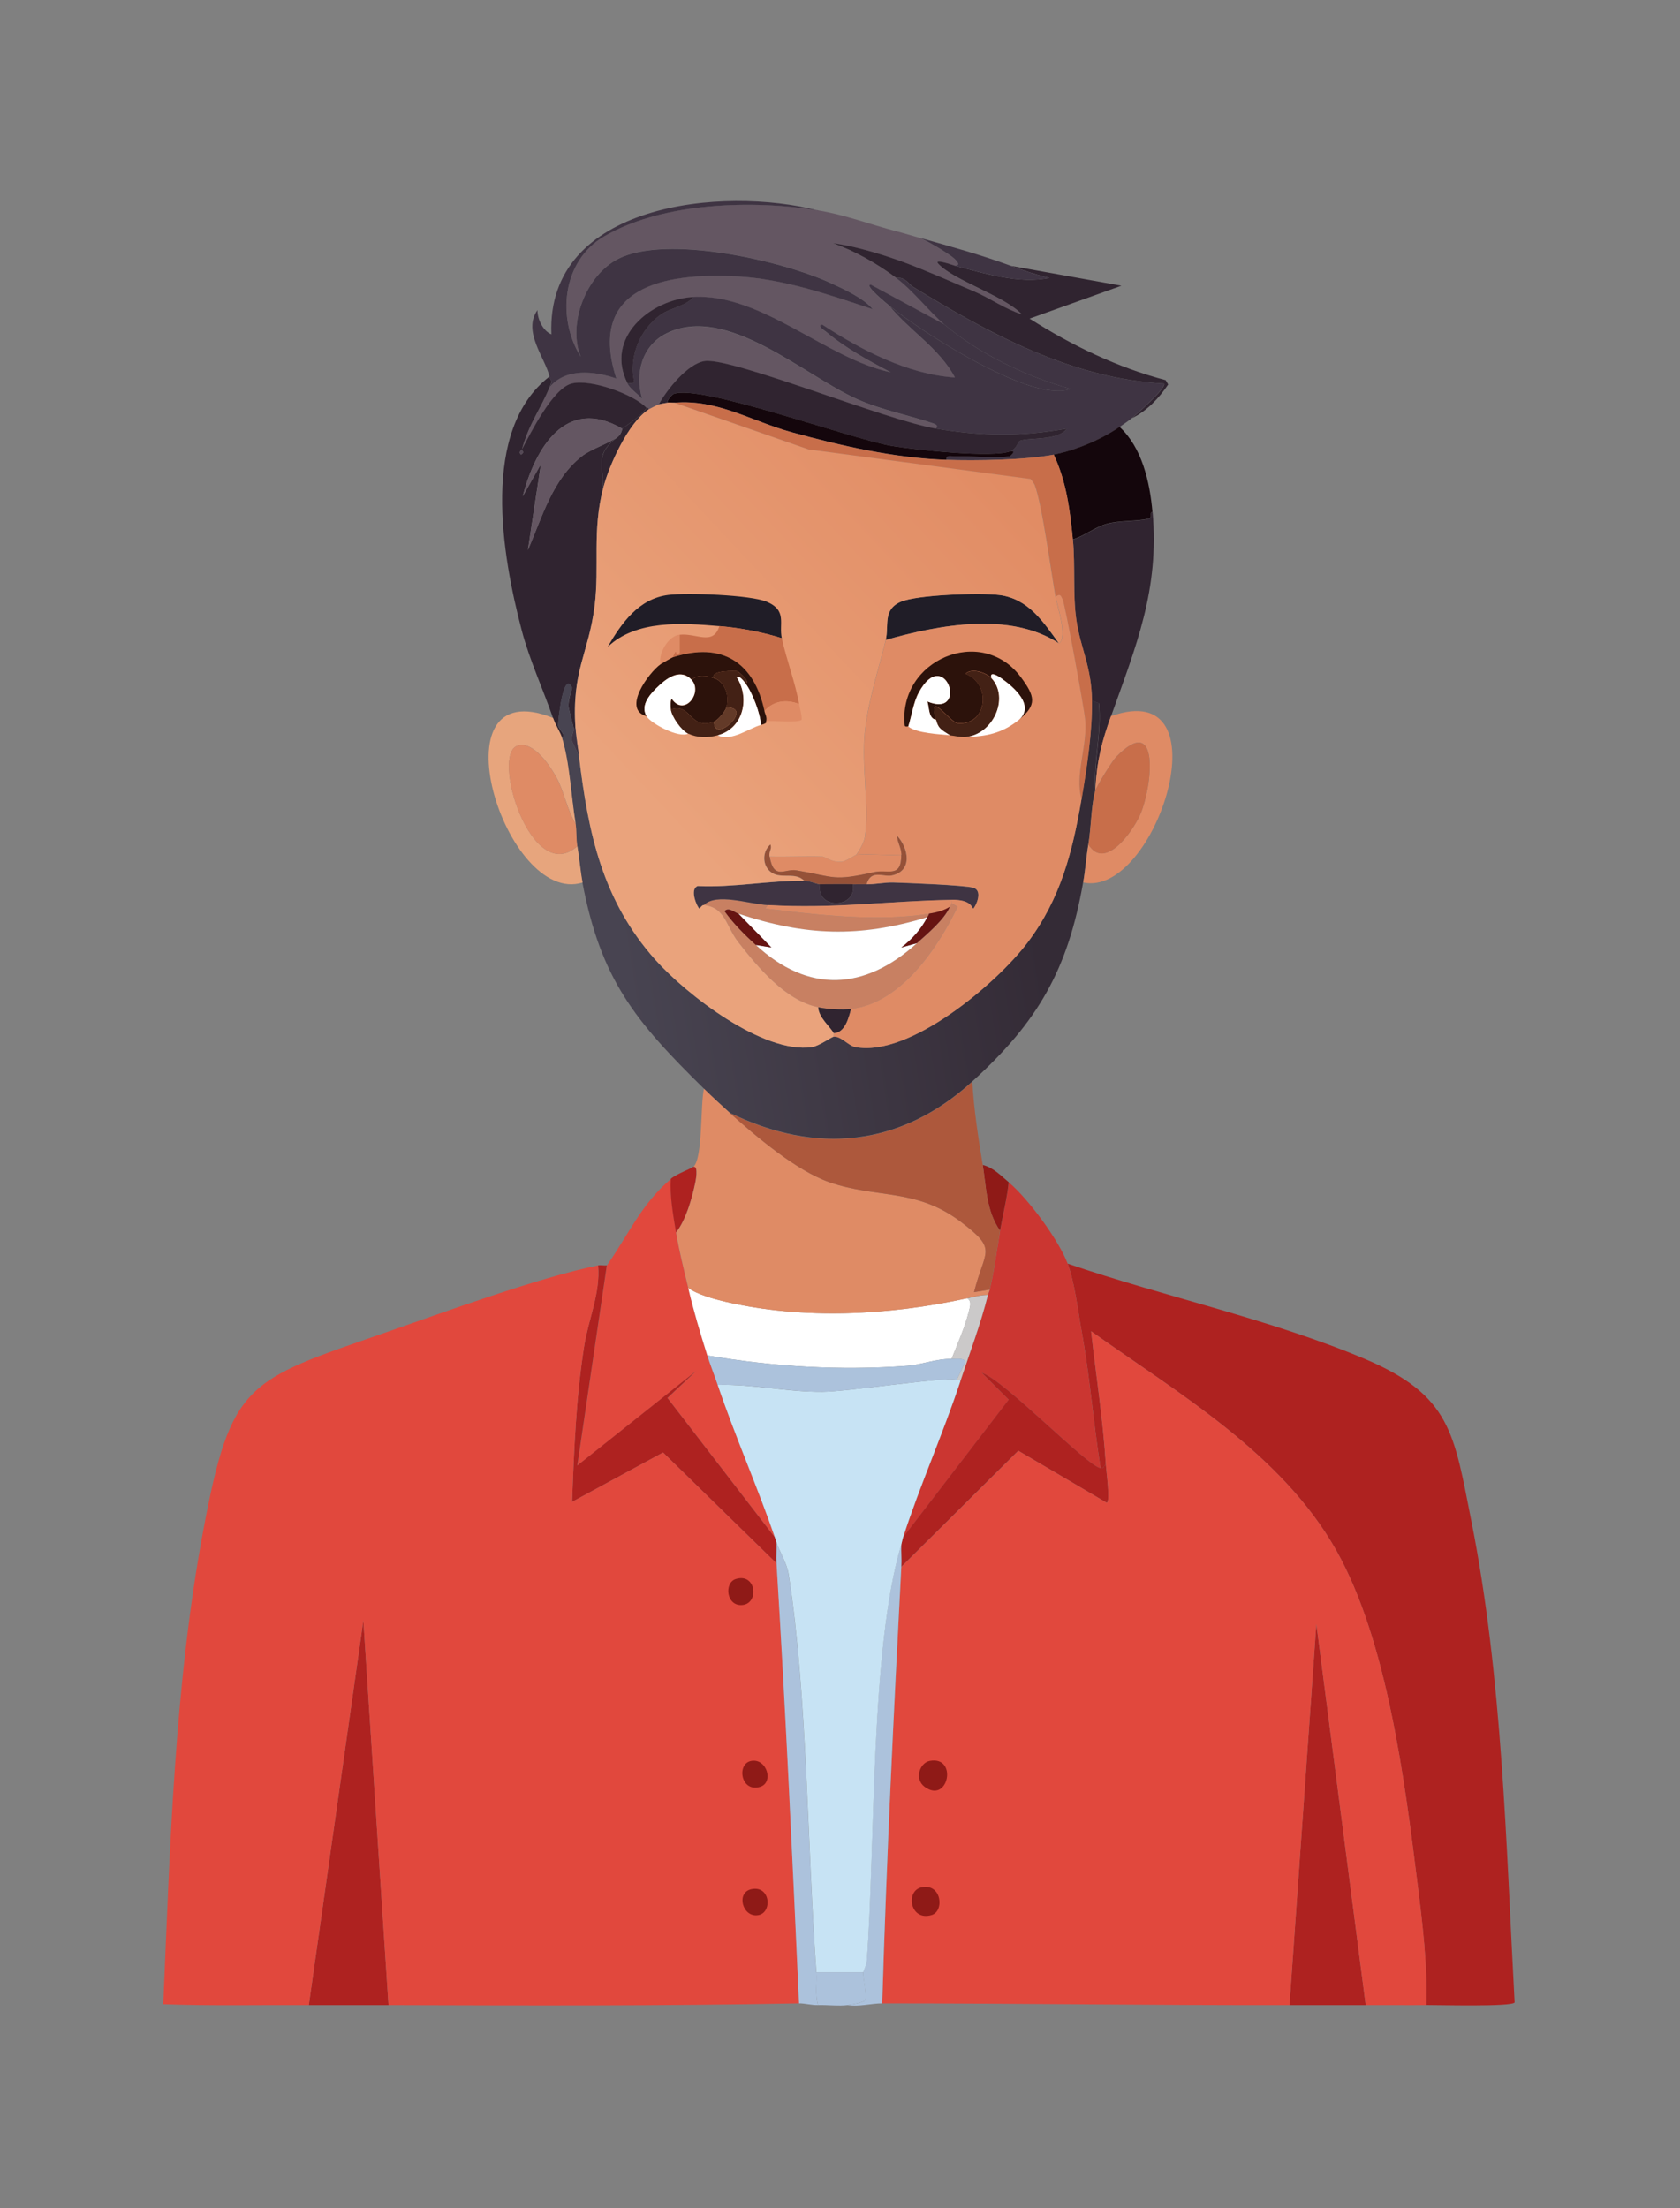 <?xml version="1.0" encoding="UTF-8"?>
<svg id="Layer_1" data-name="Layer 1" xmlns="http://www.w3.org/2000/svg" xmlns:xlink="http://www.w3.org/1999/xlink" viewBox="0 0 216.48 284.55">
  <rect x="0" y="0" width="216.48" height="284.55" fill="#808080" stroke="none"/>
  <defs>
    <style>
      .cls-1 {
        fill: #302430;
      }

      .cls-2 {
        fill: #c7e3f4;
      }

      .cls-3 {
        fill: #3f3443;
      }

      .cls-4 {
        fill: url(#linear-gradient-2);
      }

      .cls-5 {
        fill: #ad583c;
      }

      .cls-6 {
        fill: #acc2dc;
      }

      .cls-7 {
        fill: #645662;
      }

      .cls-8 {
        fill: #c86e4a;
      }

      .cls-9 {
        fill: url(#linear-gradient);
      }

      .cls-10 {
        fill: #e1483d;
      }

      .cls-11 {
        fill: #df8b65;
      }

      .cls-12 {
        fill: #fff;
      }

      .cls-13 {
        fill: #201d27;
      }

      .cls-14 {
        fill: #cbc9c9;
      }

      .cls-15 {
        fill: #633a28;
      }

      .cls-16 {
        fill: #2c120b;
      }

      .cls-17 {
        fill: #ae2220;
      }

      .cls-18 {
        fill: #544855;
      }

      .cls-19 {
        fill: #cb3631;
      }

      .cls-20 {
        fill: #e7a57d;
      }

      .cls-21 {
        fill: #8f1a17;
      }

      .cls-22 {
        fill: #661412;
      }

      .cls-23 {
        fill: #14060c;
      }

      .cls-24 {
        fill: #c88062;
      }

      .cls-25 {
        fill: #955138;
      }

      .cls-26 {
        fill: #432115;
      }
    </style>
    <linearGradient id="linear-gradient" x1="132.28" y1="110.96" x2="79.58" y2="119.32" gradientUnits="userSpaceOnUse">
      <stop offset="0" stop-color="#342b36"/>
      <stop offset="1" stop-color="#484451"/>
    </linearGradient>
    <linearGradient id="linear-gradient-2" x1="129" y1="61.61" x2="76.48" y2="111.03" gradientUnits="userSpaceOnUse">
      <stop offset="0" stop-color="#e18c64"/>
      <stop offset=".86" stop-color="#eaa37c"/>
    </linearGradient>
  </defs>
  <g id="Generative_Object" data-name="Generative Object">
    <g>
      <path class="cls-17" d="M183.79,258.4c.15-5.15-.48-10.4-1.12-15.52-1.65-13.3-3.93-31.45-10.49-43.09-7.03-12.48-20.27-20.17-31.59-28.24.64,5.74,1.54,11.41,1.9,17.19-.38.09-.05.53-.67.45-.94-5.88-1.39-11.9-2.46-17.75-.47-2.57-.89-6.23-1.79-8.6,12.4,4.25,26.26,7.19,38.29,12.28,11.13,4.71,11.49,9.61,13.73,20.87,4.01,20.13,4.47,41.59,5.58,62.07-.26.58-10.01.32-11.39.33Z"/>
      <path class="cls-19" d="M137.57,162.85c.9,2.37,1.32,6.03,1.79,8.6,1.06,5.85,1.52,11.87,2.46,17.75-1.74-.23-12.37-11.33-15.29-12.28l3.46,3.46-13.62,17.75c2.16-6.69,5.12-13.28,7.37-20.09,1.22-3.71,2.62-7.36,3.57-11.16.07-.3.18-.47.22-.67.61-2.52.9-5.05,1.34-7.59.35-2.07.89-4.15,1.12-6.25,2.55,2.16,6.42,7.41,7.59,10.49Z"/>
      <path class="cls-10" d="M87.12,158.83c.39,2.43,1,4.76,1.56,7.14.7,2.99,1.53,5.78,2.46,8.71.41,1.29.91,2.53,1.34,3.8,2.25,6.64,5.09,13.04,7.37,19.65l-13.84-17.97,3.68-3.46-15.29,12.17,3.8-25.79c2.82-4.02,4.41-7.89,8.26-11.16-.14,2.35.3,4.63.67,6.92Z"/>
      <path class="cls-17" d="M50.06,258.4c-3.42,0-6.85.01-10.27,0l7.03-49.56,3.24,49.56Z"/>
      <path class="cls-17" d="M175.98,258.4c-3.27.01-6.55,0-9.82,0l3.46-49.12,6.36,49.12Z"/>
      <path class="cls-17" d="M78.19,163.07l-3.8,25.79,15.29-12.17-3.68,3.46,13.84,17.97c.07.22.15.45.22.67.04.89-.05,1.8,0,2.68l-14.62-14.29-11.72,6.36c.25-6.72.51-13.45,1.56-20.09.55-3.47,2.1-6.82,1.79-10.38.32-.07.76.04,1.12,0Z"/>
      <path class="cls-17" d="M89.35,150.35c.7-.1.26,1.93.22,2.12-.42,2-1.18,4.74-2.46,6.36-.37-2.29-.81-4.57-.67-6.92.72-.62,2.65-1.32,2.9-1.56Z"/>
      <path class="cls-21" d="M129.98,152.35c-.22,2.1-.76,4.18-1.12,6.25-1.79-2.56-1.76-5.59-2.23-8.48,1.39.36,2.31,1.36,3.35,2.23Z"/>
      <g>
        <path class="cls-10" d="M100.07,201.47c1.17,18.89,2.04,37.8,2.9,56.71-17.63.34-35.28.27-52.91.22l-3.24-49.56-7.03,49.56c-6.25-.03-12.51.11-18.75-.11.85-20.13,1.45-41.14,5.13-60.95,3.58-19.24,5.59-19.4,23.33-25.56,7.59-2.64,20.06-7.2,27.57-8.71.32,3.57-1.24,6.91-1.79,10.38-1.05,6.64-1.31,13.37-1.56,20.09l11.72-6.36,14.62,14.29Z"/>
        <path class="cls-21" d="M96.83,226.92c2-.33,2.9,2.8,1.12,3.35-2.51.77-3.08-3.03-1.12-3.35Z"/>
        <path class="cls-21" d="M96.83,243.45c2.45-.51,2.72,3.02.89,3.35-2.04.37-2.93-2.92-.89-3.35Z"/>
        <path class="cls-21" d="M94.82,203.48c2.62-.81,3.02,3.1.89,3.35s-2.45-2.87-.89-3.35Z"/>
      </g>
      <path class="cls-17" d="M141.82,189.19c.62.08.29-.36.67-.45.05.79.61,4.81.11,4.91l-11.39-6.7-15.07,14.96c.05-.96-.04-1.94,0-2.9.09-.31.14-.62.22-.89l13.62-17.75-3.46-3.46c2.92.95,13.56,12.05,15.29,12.28Z"/>
      <g>
        <path class="cls-10" d="M183.79,258.4c-2.6.02-5.21-.01-7.81,0l-6.36-49.12-3.46,49.12c-17.49.04-34.99-.22-52.47-.22.55-18.77,1.48-37.52,2.46-56.26l15.07-14.96,11.39,6.7c.5-.1-.06-4.12-.11-4.91-.36-5.78-1.26-11.45-1.9-17.19,11.32,8.07,24.56,15.76,31.59,28.24,6.56,11.64,8.84,29.79,10.49,43.09.64,5.12,1.27,10.36,1.12,15.52Z"/>
        <path class="cls-21" d="M119.82,226.92c3.63-.66,2.39,5.6-.67,3.35-1.36-1-.65-3.11.67-3.35Z"/>
        <path class="cls-21" d="M118.71,243.22c2.63-.6,3.02,3.07,1.34,3.57-2.8.84-3.39-3.1-1.34-3.57Z"/>
      </g>
    </g>
    <g>
      <path class="cls-6" d="M105.2,254.16c.1,1.34-.2,2.87.22,4.24-.82.03-1.78-.24-2.46-.22-.86-18.91-1.73-37.82-2.9-56.71-.05-.88.04-1.79,0-2.68.45,1.32,1.32,2.59,1.56,4.13,2.41,15.39,2.39,35.24,3.57,51.24Z"/>
      <path class="cls-6" d="M116.14,201.92c-.98,18.74-1.9,37.5-2.46,56.26-1.42,0-3,.46-4.47.22.69-.09,1.59-.24,2.23-.56.31-.6-.27-3.07-.22-3.68,0-.07.44-1.14.45-1.23,1.12-15.04.44-40.52,4.47-53.92-.04.96.05,1.94,0,2.9Z"/>
      <path class="cls-6" d="M111.23,254.16c-.04.61.53,3.09.22,3.68-.65.32-1.54.46-2.23.56-1.11.15-2.61-.04-3.8,0-.42-1.37-.12-2.9-.22-4.24h6.03Z"/>
      <path class="cls-12" d="M124.63,167.31c.64.36.36,1.11.22,1.67-.47,1.97-1.48,4.24-2.23,6.14-1.96-.04-3.91.76-5.69.89-8.65.64-17.26.12-25.79-1.34-.92-2.93-1.76-5.72-2.46-8.71,1.14.85,3.33,1.44,4.8,1.79,10.04,2.35,21.15,1.75,31.14-.45Z"/>
      <path class="cls-14" d="M127.3,166.87c-.95,3.8-2.35,7.46-3.57,11.16.01-.33-.27-.18-.45-.22l1.12-2.34c-.19-.51-1.34-.33-1.79-.33.75-1.9,1.76-4.17,2.23-6.14.14-.56.42-1.31-.22-1.67.87-.19,1.77-.45,2.68-.45Z"/>
      <path class="cls-2" d="M123.29,177.81c.18.04.46-.11.45.22-2.25,6.81-5.21,13.4-7.37,20.09-.09.27-.13.58-.22.89-4.03,13.4-3.34,38.88-4.47,53.92,0,.09-.44,1.16-.45,1.23h-6.03c-1.18-16-1.16-35.85-3.57-51.24-.24-1.54-1.12-2.81-1.56-4.13-.07-.22-.15-.45-.22-.67-2.28-6.6-5.12-13.01-7.37-19.65,4.66-.12,8.74.92,13.51.89,3.25-.02,15.68-1.95,17.3-1.56Z"/>
      <path class="cls-6" d="M122.62,175.13c.44,0,1.59-.17,1.79.33l-1.12,2.34c-1.63-.39-14.06,1.55-17.3,1.56-4.77.02-8.85-1.02-13.51-.89-.43-1.27-.93-2.51-1.34-3.8,8.52,1.46,17.13,1.98,25.79,1.34,1.79-.13,3.73-.93,5.69-.89Z"/>
    </g>
    <g>
      <g>
        <path class="cls-7" d="M105.42,27.11c3.45.56,6.69,1.81,10.05,2.68,1.01.26,2.1.6,3.13.89,1.18.55,3.09,1.67,4.13,2.46.08.06,1.38,1.09.33,1.12-.16-.04-2.9-1.04-2.12-.22,2.05,2.16,8.39,4.06,10.72,6.47-2.14-.66-4-2.04-6.03-2.9-2.93-1.25-6.27-2.74-9.15-3.8s-6.4-2.1-9.15-2.46c2.88,1.02,5.7,2.64,8.15,4.47,2.27,1.69,4.22,4.31,6.25,6.03l-9.49-5.13c-1.03-.08,2.14,2.52,2.34,2.68,2.65,3.25,6.48,5.5,8.48,9.27-6.05-.4-12.04-3.53-17.08-6.81-.82.11.33.8.45.89,2.41,2.04,5.59,3.81,8.37,5.25-8.25-1.73-16.7-10.21-25.45-9.71-5.58.32-11.47,5.29-8.48,11.16.39.77,1.37,1.33,1.9,2.01-1-3.26-.07-6.92,3.13-8.48,7.77-3.81,17.67,5.43,24.56,8.48,3.2,1.42,6.63,2.03,9.82,3.13.31.11.7.28.33.67-6.39-1.06-26.33-9.21-29.81-8.71-2.2.32-4.87,3.69-5.92,5.58-.24.09-1.14.54-1.34.67.04-.25-.21-.21-.22-.22-1.59-1.73-7.4-3.79-9.71-3.13s-5.24,6.33-6.36,8.48c.97-3.46,2.41-5.16,3.57-8.04,2.07-2.51,5.79-2.07,8.6-1.12-3.77-11.8,6.1-13.63,15.4-13.17,6.08.3,11.93,2.34,17.64,4.24-1.08-1.36-3.68-2.57-5.36-3.35-6.32-2.91-21.23-6.32-27.46-3.13-4.13,2.12-6.54,8.38-4.8,12.61-3.09-4.9-2.45-12.32,3.01-15.52,7.56-4.42,19.19-4.71,27.57-3.35Z"/>
        <path class="cls-3" d="M145.83,53.9c-.57.45-.99.72-1.56,1.12-2.31,1.6-5.64,3.03-8.48,3.57-3.61.69-10.09.81-13.84.67-.1-.67.6-.43,1-.45,2.15-.06,5.16.29,7.14,0,.06,0,.97-.77.11-.67.88-.36.9-1.22,1.23-1.34,1.19-.44,4.89.03,6.03-1.56-5.97,1.06-10.95.98-16.86,0,.36-.39-.03-.56-.33-.67-3.19-1.09-6.63-1.71-9.82-3.13-6.88-3.06-16.79-12.3-24.56-8.48-3.19,1.57-4.12,5.22-3.13,8.48-.53-.68-1.51-1.24-1.9-2.01l.89-.11c-.83-3.29.74-6.96,3.46-8.82,1.14-.78,3.22-1.09,4.13-2.23,8.75-.5,17.2,7.99,25.45,9.71-2.78-1.44-5.96-3.2-8.37-5.25-.11-.09-1.27-.79-.45-.89,5.04,3.28,11.03,6.41,17.08,6.81-2-3.77-5.83-6.02-8.48-9.27,4.47,3.6,15.32,10.38,20.87,10.94.65.06,1.9.13,2.46-.22-5.6-1.55-11.73-4.49-16.19-8.26-2.03-1.72-3.98-4.33-6.25-6.03,1.19-.15,1.58.78,2.12,1.12,9.87,6.07,20.52,11.86,32.37,12.5.46.49-3.63,4.07-4.13,4.47Z"/>
        <path class="cls-1" d="M70.82,48.54c.18.81.46.21,0,1.34-1.16,2.87-2.61,4.58-3.57,8.04-.06.11-.5.34-.11.67.57-.36.06-.49.11-.67,1.13-2.16,3.97-7.8,6.36-8.48s8.12,1.4,9.71,3.13c-.82,1.14-2.06,1.83-3.13,2.68-7.33-4.3-11.27,2.64-12.84,8.71l2.34-4.13-1.67,11.05c1.84-4.24,3.15-9.07,6.92-12.06,1.21-.96,3.5-1.68,4.58-2.46-2.73,2.07-1.93,3.34-1.79,6.47-1.46,5.65-.45,10.07-1.12,15.29-.78,6.18-2.96,8.24-2.46,15.74h-.22c-.03-.22-.65-2.49-.67-2.79-.07-.9.5-2.34.45-2.46-1.12-2.31-1.82,4.4-1.79,4.91.03.34,1.19,1.48.45,1.45-.18-.57-.81-1.57-1.12-2.46-1.29-3.75-3-7.41-4.02-11.27-2.55-9.69-5.36-25.82,3.57-32.71Z"/>
        <path class="cls-3" d="M105.42,27.11c-8.38-1.36-20.02-1.07-27.57,3.35-5.47,3.2-6.1,10.62-3.01,15.52-1.74-4.23.67-10.5,4.8-12.61,6.23-3.19,21.15.22,27.46,3.13,1.68.77,4.28,1.99,5.36,3.35-5.71-1.9-11.56-3.94-17.64-4.24-9.3-.46-19.18,1.38-15.4,13.17-2.8-.96-6.52-1.4-8.6,1.12.46-1.13.18-.53,0-1.34-.55-2.42-3.53-5.84-1.56-8.6-.03,1.16.71,2.69,1.79,3.13-.7-16.94,22.15-19.13,34.38-15.96Z"/>
        <path class="cls-1" d="M143.16,92.3c-1.16,3.24-1.8,5.62-2.01,9.38-.2-3.73.84-7.35.45-11.05l-.89-.33c-.07-4.48-1.46-6.67-2.01-10.38-.47-3.19-.13-7.03-.45-10.38,1.51-.48,2.81-1.57,4.35-2.01,1.69-.48,4.05-.31,5.36-.67.67-.18.05-.71.56-.89.89,10.01-2.13,17.29-5.36,26.34Z"/>
        <path class="cls-1" d="M123.06,34.25c3.78.99,8.35,2.39,12.17,1.56-1.72-.39-3.38-.96-5.02-1.56l14.29,2.57-11.83,4.24c5.4,3.44,11.34,6.31,17.53,7.93l.33.56c-1.2,1.77-2.72,3.4-4.69,4.35.5-.4,4.59-3.98,4.13-4.47-11.86-.64-22.5-6.43-32.37-12.5-.54-.33-.93-1.27-2.12-1.12-2.45-1.83-5.27-3.44-8.15-4.47,2.75.35,6.36,1.43,9.15,2.46s6.22,2.55,9.15,3.8c2.03.87,3.89,2.24,6.03,2.9-2.33-2.42-8.66-4.31-10.72-6.47-.78-.82,1.96.18,2.12.22Z"/>
        <path class="cls-23" d="M148.51,65.95c-.51.19.12.71-.56.89-1.31.36-3.67.19-5.36.67-1.54.44-2.84,1.53-4.35,2.01-.36-3.79-.83-7.45-2.46-10.94,2.84-.54,6.17-1.97,8.48-3.57,2.9,2.68,3.9,7.09,4.24,10.94Z"/>
        <path class="cls-3" d="M130.21,34.25c1.64.6,3.31,1.18,5.02,1.56-3.82.83-8.39-.58-12.17-1.56,1.04-.03-.25-1.06-.33-1.12-1.04-.78-2.95-1.91-4.13-2.46,4.04,1.14,7.64,2.12,11.61,3.57Z"/>
        <path class="cls-1" d="M120.61,55.24c5.91.98,10.89,1.06,16.86,0-1.14,1.59-4.84,1.12-6.03,1.56-.33.12-.35.98-1.23,1.34-2.23.92-12.45-.19-15.29-.67-5.39-.91-24.66-8.02-28.13-6.7-.18.07-.87.79-.78,1.12-.27.05-.94.16-1.12.22,1.04-1.89,3.72-5.26,5.92-5.58,3.47-.5,23.41,7.65,29.81,8.71Z"/>
        <path class="cls-3" d="M121.72,41.84c4.45,3.78,10.59,6.71,16.19,8.26-.56.36-1.81.29-2.46.22-5.56-.56-16.41-7.34-20.87-10.94-.2-.16-3.38-2.76-2.34-2.68l9.49,5.13Z"/>
        <path class="cls-1" d="M89.35,38.27c-.91,1.15-2.99,1.45-4.13,2.23-2.72,1.86-4.29,5.53-3.46,8.82l-.89.11c-2.99-5.88,2.9-10.85,8.48-11.16Z"/>
        <path class="cls-1" d="M83.55,52.78c-2.57,1.69-5.04,7.11-5.8,10.05-.14-3.14-.94-4.4,1.79-6.47.58-.42.62-1.08.67-1.12,1.07-.85,2.31-1.54,3.13-2.68.01.01.26-.03.22.22Z"/>
        <path class="cls-23" d="M130.21,58.14c.86-.1-.05.66-.11.67-1.98.29-5-.06-7.14,0-.41.01-1.1-.22-1,.45-6.76-.25-13.5-1.79-19.98-3.57-5.14-1.41-9.54-4.27-15.07-3.8-.29.02-.63-.05-.89,0-.09-.33.6-1.05.78-1.12,3.47-1.32,22.74,5.78,28.13,6.7,2.84.48,13.06,1.59,15.29.67Z"/>
        <path class="cls-7" d="M80.2,55.24c-.05.04-.09.7-.67,1.12-1.08.78-3.37,1.5-4.58,2.46-3.77,2.98-5.08,7.82-6.92,12.06l1.67-11.05-2.34,4.13c1.57-6.07,5.51-13.01,12.84-8.71Z"/>
        <path class="cls-18" d="M67.25,57.92c-.05.18.46.31-.11.67-.39-.33.05-.56.11-.67Z"/>
      </g>
      <g>
        <path class="cls-9" d="M73.94,93.86c.04.35-.44,1.13-.22,1.67l.89,1.9c1.18,9.95,3.02,18.58,9.82,26.23,4.03,4.52,13.93,12.18,20.21,11.27.87-.13,2.54-1.32,2.79-1.34.93-.09,1.86,1.16,2.79,1.34,7,1.34,18.23-8.22,22.21-13.51,4.22-5.61,5.75-11.6,6.92-18.42.69-4.02,1.4-8.67,1.34-12.73l.89.33c.4,3.7-.65,7.32-.45,11.05v.22c-.53,1.79-.54,4.87-.89,6.92-.28,1.62-.38,3.28-.67,4.91-1.97,11.24-5.79,17.95-14.29,25.67-9.21,8.38-20.09,9.49-31.26,4.02-1.08-.96-2.32-2.11-3.35-3.13-8.85-8.69-13.26-14.06-15.63-26.57-.28-1.5-.41-3.15-.67-4.69-.15-.9-.08-2.02-.22-2.9-.6-3.6-.75-7.86-1.79-11.16.74.03-.42-1.12-.45-1.45-.04-.51.67-7.22,1.79-4.91.05.11-.51,1.56-.45,2.46.02.3.64,2.57.67,2.79Z"/>
        <g>
          <path class="cls-11" d="M94.04,143.42c3.38,3.02,8.56,7.44,12.84,8.93,6.17,2.14,11.16.72,16.97,5.13,4.82,3.66,3.03,3.56,1.67,9.04l2.01-.33c-.05.2-.15.37-.22.67-.91,0-1.8.25-2.68.45-10,2.2-21.1,2.79-31.14.45-1.47-.34-3.66-.94-4.8-1.79-.56-2.38-1.17-4.72-1.56-7.14,1.27-1.63,2.04-4.37,2.46-6.36.04-.19.48-2.23-.22-2.12,1.21-1.14.87-8.08,1.34-10.05,1.03,1.01,2.27,2.16,3.35,3.13Z"/>
          <path class="cls-5" d="M126.63,150.12c.47,2.89.45,5.93,2.23,8.48-.43,2.54-.73,5.08-1.34,7.59l-2.01.33c1.35-5.49,3.15-5.38-1.67-9.04-5.81-4.41-10.8-2.99-16.97-5.13-4.28-1.49-9.46-5.91-12.84-8.93,11.16,5.48,22.04,4.36,31.26-4.02.2,3.62.76,7.15,1.34,10.72Z"/>
        </g>
        <path class="cls-8" d="M121.95,59.26c3.75.14,10.24.02,13.84-.67,1.63,3.49,2.09,7.15,2.46,10.94.32,3.35-.03,7.19.45,10.38.55,3.71,1.94,5.9,2.01,10.38.06,4.06-.65,8.7-1.34,12.73-.93-3.18.82-6.97.45-10.38-.17-1.58-2.56-14.7-2.9-15.4-.25-.52-.32-.74-.89-.33-.58-3.25-1.72-11.84-2.68-14.4-.06-.16-.41-.69-.56-.78l-28.58-3.8-17.3-6.03c5.53-.47,9.93,2.38,15.07,3.8,6.48,1.78,13.22,3.33,19.98,3.57Z"/>
        <g>
          <path class="cls-20" d="M71.27,92.52c.3.88.94,1.89,1.12,2.46,1.04,3.3,1.19,7.56,1.79,11.16-1.12-1.77-1.45-4.07-2.46-5.92-.85-1.56-2.97-4.76-5.02-4.13-3.5,1.07,1.77,18.26,7.7,12.95.26,1.54.39,3.19.67,4.69-9.98,3.14-19.45-27.46-3.8-21.21Z"/>
          <path class="cls-11" d="M74.17,106.14c.15.88.07,2.01.22,2.9-5.93,5.31-11.2-11.88-7.7-12.95,2.05-.63,4.18,2.57,5.02,4.13,1.01,1.85,1.34,4.15,2.46,5.92Z"/>
        </g>
        <g>
          <path class="cls-11" d="M139.58,113.73c.29-1.63.39-3.29.67-4.91,2.11,3.45,5.74-1.68,6.7-3.91,1.49-3.47,2.64-13.28-3.13-7.37-.51.52-2.5,3.73-2.68,4.35v-.22c.21-3.75.85-6.13,2.01-9.38,14.98-5.33,5.77,23.5-3.57,21.43Z"/>
          <path class="cls-8" d="M140.25,108.82c.35-2.05.36-5.13.89-6.92.18-.62,2.17-3.83,2.68-4.35,5.76-5.91,4.62,3.9,3.13,7.37-.96,2.22-4.58,7.35-6.7,3.91Z"/>
        </g>
        <path class="cls-24" d="M98.95,116.63l-.33.45c6.66.81,14.4,1.75,21.1.67-.03.17-.15.29-.22.45-8.84,2.68-15.68,2.42-24.34-.45-.49-.16-1.27-.91-1.79-.33,1.19,1.66,2.53,2.98,4.02,4.35,6.8,6.28,14.04,5.86,20.76-.22,1.3-1.17,3.55-3.04,4.24-4.69.09-.21.21-.42.22-.45l.78.45c-2.56,5.3-7.3,12.43-13.73,13.17-1.18.14-3.07.02-4.24-.22-4.2-.87-7.76-5.15-10.27-8.37-1.66-2.13-1.62-4.48-4.47-4.8,1.62-1.62,5.76-.15,8.26,0Z"/>
        <path class="cls-3" d="M103.64,113.51c.72,0,1.66.45,2.01.45-.52,3.37,4.87,3.12,4.24,0,.59.01,1.19-.02,1.79,0,1.06.03,2.32-.26,3.46-.22,1.72.05,9.14.34,10.27.67,1.4.41.16,2.68,0,2.68-.17,0-.17-1.16-2.79-1.12-8.04.13-15.23,1.18-23.67.67-2.5-.15-6.64-1.62-8.26,0-.23-.03-.5.47-.56.45-.24-.1-1.34-2.49-.22-2.9,4.61.22,9.13-.73,13.73-.67Z"/>
        <path class="cls-13" d="M136.46,82.92c-6.27-4.13-15.47-2.41-22.33-.45.45-1.85-.42-3.88,1.9-4.91,2.11-.94,10.34-1.2,12.73-.89,3.77.48,5.66,3.45,7.7,6.25Z"/>
        <path class="cls-11" d="M116.14,110.16c0,3.07-1.72,1.85-3.46,2.23-5.44,1.2-4.91.65-10.05-.22-1.52-.26-2.92,1.33-3.46-1.79,2.26.06,4.56-.07,6.81,0,.37.01,1.21.77,2.46.67.6-.05,1.76-.88,1.9-.89,1.88-.15,3.9.12,5.8,0Z"/>
        <path class="cls-25" d="M111.68,113.95c-.59-.02-1.19.01-1.79,0-1.36-.03-2.86,0-4.24,0-.35,0-1.29-.44-2.01-.45-1.08-1.1-2.7-.34-3.91-.89-1.47-.67-1.66-2.75-.45-3.8.25.53-.22.92-.11,1.56.54,3.12,1.94,1.53,3.46,1.79,5.13.87,4.61,1.42,10.05.22,1.74-.38,3.47.83,3.46-2.23,0-.87-.55-1.64-.56-2.46,1.48,1.57,2.07,4.57-.67,5.13-1.12.23-2.67-.82-3.24,1.12Z"/>
        <path class="cls-1" d="M109.67,130.03c-.31,1.13-.77,3.06-2.23,3.13-.51-.9-1.92-1.99-2.01-3.35,1.17.24,3.07.36,4.24.22Z"/>
        <path class="cls-11" d="M122.62,115.96c-.02.14.04.35,0,.45,0,.02-.13.24-.22.45-.84.54-1.71.74-2.68.89-6.7,1.08-14.44.14-21.1-.67l.33-.45c8.43.51,15.63-.54,23.67-.67Z"/>
        <g>
          <path class="cls-11" d="M139.36,103.01c-1.17,6.82-2.7,12.81-6.92,18.42-3.98,5.29-15.22,14.84-22.21,13.51-.93-.18-1.86-1.43-2.79-1.34-.02-.14.04-.38,0-.45,1.47-.07,1.92-2,2.23-3.13,6.44-.75,11.17-7.87,13.73-13.17l-.78-.45c.04-.09-.02-.31,0-.45,2.62-.04,2.62,1.12,2.79,1.12.16,0,1.4-2.27,0-2.68-1.13-.33-8.55-.62-10.27-.67-1.14-.04-2.4.26-3.46.22.57-1.94,2.12-.89,3.24-1.12,2.74-.57,2.15-3.56.67-5.13,0,.82.56,1.59.56,2.46-1.9.12-3.93-.15-5.8,0,.44-.63,1-1.59,1.12-2.34.58-3.93-.48-9.15,0-13.62.42-3.91,1.75-7.91,2.68-11.72,6.86-1.96,16.06-3.68,22.33.45,1.12-.85-.23-4.81-.45-6.03.57-.41.64-.19.89.33.34.71,2.73,13.82,2.9,15.4.37,3.41-1.38,7.2-.45,10.38Z"/>
          <path class="cls-16" d="M131.32,92.74c2.03-1.82-.66-4.19-2.34-5.36-.07-.05-1.55-1.08-1.23,0-.59-.64-2.46-1.39-3.35-.56,3.47,1.34,2.79,6.73-1,6.36-1.03-.1-3.86-4.45-2.79-.45-.99-.08-.87-1.68-1.12-2.34,5.44,2.24,2.27-7.4-1.12-1.12-.68,1.27-.9,2.98-1.34,4.35-.05-.04-.35.1-.45-.11-.89-8.46,9.89-13.06,14.96-6.25,1.85,2.49,2.1,3.58-.22,5.47Z"/>
          <path class="cls-26" d="M127.75,87.39c2.41,2.61.13,7.35-3.35,7.59-.8.02-1.29-.15-2.01-.22-1.23-.78-1.5-.92-1.79-2.01-1.07-4,1.76.35,2.79.45,3.79.37,4.48-5.02,1-6.36.89-.83,2.76-.08,3.35.56Z"/>
          <path class="cls-12" d="M120.61,92.74c.29,1.09.55,1.23,1.79,2.01-1.21-.12-4.28-.25-5.36-1.12.44-1.38.66-3.08,1.34-4.35,3.38-6.29,6.56,3.36,1.12,1.12.25.67.12,2.26,1.12,2.34Z"/>
          <path class="cls-12" d="M131.32,92.74c-2.19,1.77-4.25,2.18-6.92,2.23,3.48-.24,5.76-4.99,3.35-7.59-.32-1.08,1.16-.05,1.23,0,1.68,1.17,4.38,3.53,2.34,5.36Z"/>
        </g>
        <path class="cls-12" d="M119.49,118.2c-.78,1.54-1.99,2.88-3.35,3.91l2.01-.56c-6.73,6.09-13.96,6.5-20.76.22l2.01.33-4.24-4.35c8.65,2.86,15.49,3.12,24.34.45Z"/>
        <path class="cls-22" d="M118.15,121.54l-2.01.56c1.36-1.03,2.57-2.37,3.35-3.91.08-.15.19-.28.22-.45.97-.16,1.84-.36,2.68-.89-.69,1.65-2.94,3.52-4.24,4.69Z"/>
        <path class="cls-22" d="M95.15,117.75l4.24,4.35-2.01-.33c-1.49-1.38-2.83-2.69-4.02-4.35.52-.58,1.3.17,1.79.33Z"/>
        <path class="cls-1" d="M109.89,113.95c.63,3.12-4.76,3.37-4.24,0,1.38,0,2.88-.03,4.24,0Z"/>
        <g>
          <path class="cls-4" d="M86,51.89c.27-.05.6.02.89,0l17.3,6.03,28.58,3.8c.15.09.5.63.56.78.96,2.56,2.1,11.15,2.68,14.4.22,1.22,1.57,5.18.45,6.03-2.04-2.8-3.93-5.77-7.7-6.25-2.39-.3-10.62-.05-12.73.89-2.31,1.03-1.45,3.06-1.9,4.91-.93,3.81-2.26,7.81-2.68,11.72-.48,4.47.58,9.69,0,13.62-.11.75-.68,1.71-1.12,2.34-.14.01-1.3.84-1.9.89-1.25.11-2.08-.66-2.46-.67-2.25-.07-4.55.06-6.81,0-.11-.64.37-1.03.11-1.56-1.21,1.05-1.02,3.12.45,3.8,1.21.55,2.83-.2,3.91.89-4.6-.06-9.12.89-13.73.67-1.12.42-.02,2.81.22,2.9.06.02.33-.47.56-.45,2.84.32,2.81,2.67,4.47,4.8,2.51,3.23,6.07,7.5,10.27,8.37.09,1.36,1.5,2.44,2.01,3.35.04.06-.02.31,0,.45-.25.02-1.92,1.21-2.79,1.34-6.28.91-16.18-6.75-20.21-11.27-6.81-7.65-8.64-16.28-9.82-26.23-.14-1.17-.37-2.4-.45-3.57-.5-7.5,1.67-9.56,2.46-15.74.66-5.22-.35-9.64,1.12-15.29.76-2.94,3.23-8.36,5.8-10.05.2-.13,1.1-.58,1.34-.67.18-.06.85-.18,1.12-.22Z"/>
          <g>
            <path class="cls-3" d="M74.61,97.43l-.89-1.9c-.21-.55.27-1.32.22-1.67h.22c.08,1.17.31,2.4.45,3.57Z"/>
            <g>
              <path class="cls-13" d="M100.74,82.25c-2.51-.8-5.42-1.34-8.04-1.56-4.77-.41-10.73-.83-14.4,2.68,1.8-3.09,3.99-6.21,7.81-6.7,2.36-.3,10.63-.02,12.73.89,2.63,1.14,1.49,2.83,1.9,4.69Z"/>
              <path class="cls-8" d="M100.74,82.25c.61,2.77,1.76,5.79,2.23,8.48-1.6-.62-3.25-.46-4.47.89-1.33-6.22-5.43-9-11.83-6.92.18-.3.16-.54.45-.78.02-.02-.02.63.45.22v-2.34c2.17-.25,4.31,1.48,5.13-1.12,2.62.22,5.52.77,8.04,1.56Z"/>
              <path class="cls-11" d="M102.97,90.73c.12.66.35,1.34.33,2.01-.41.47-3.89.06-4.58.22.16-.54-.14-.94-.22-1.34,1.22-1.36,2.87-1.51,4.47-.89Z"/>
              <path class="cls-11" d="M87.56,81.8v2.34c-.46.41-.43-.24-.45-.22-.28.25-.27.48-.45.78-.09.03-1.41.78-1.56.89-.29-1.35.99-3.63,2.46-3.8Z"/>
              <g>
                <path class="cls-16" d="M98.5,91.63c.08.4.38.8.22,1.34-.04,0,.29.21-.67.45-.09-1.48-1.12-4.21-2.01-5.36.8-.1-.92-1.54-1-1.56-.17-.05-3.69-.15-3.01.89-.87-.31-2.28-.48-2.9.22-1.34-1.44-2.96-.4-4.13.67s-2.56,2.55-1.67,4.02c-3.23-.87.26-5.61,1.79-6.7.16-.11,1.48-.87,1.56-.89,6.4-2.08,10.51.7,11.83,6.92Z"/>
                <path class="cls-12" d="M89.13,87.61c1.49,1.6-.93,4.8-2.57,2.46-.18.14-.15,1.06-.11,1.34.12.94,1.37,2.72,2.23,3.13-1.22.63-4.81-1.32-5.36-2.23-.88-1.47.53-2.97,1.67-4.02s2.79-2.11,4.13-.67Z"/>
                <path class="cls-26" d="M96.05,88.06c-.17-.21-.78-1.08-1.12-.78,1.73,2.67.89,6.59-2.46,7.48-1.27.34-2.62.33-3.8-.22-.87-.41-2.12-2.19-2.23-3.13,2.63-.92,2.42,2.79,5.58,1.56-.16,3.13,5.3-1.91,1.56-1.79.43-1.36-.08-3.27-1.56-3.8-.67-1.04,2.85-.94,3.01-.89.09.03,1.81,1.46,1,1.56Z"/>
                <path class="cls-12" d="M96.05,88.06c.89,1.15,1.92,3.88,2.01,5.36-1.44.36-3.82,2.21-5.58,1.34,3.34-.89,4.18-4.81,2.46-7.48.34-.3.95.57,1.12.78Z"/>
                <path class="cls-16" d="M92.03,87.39c1.48.53,2,2.43,1.56,3.8-.17.53-1.07,1.59-1.56,1.79-3.16,1.23-2.95-2.48-5.58-1.56-.03-.28-.07-1.2.11-1.34,1.63,2.35,4.06-.85,2.57-2.46.63-.71,2.03-.54,2.9-.22Z"/>
                <path class="cls-15" d="M92.03,92.97c.5-.19,1.39-1.26,1.56-1.79,3.73-.12-1.72,4.92-1.56,1.79Z"/>
              </g>
            </g>
          </g>
        </g>
      </g>
    </g>
  </g>
</svg>